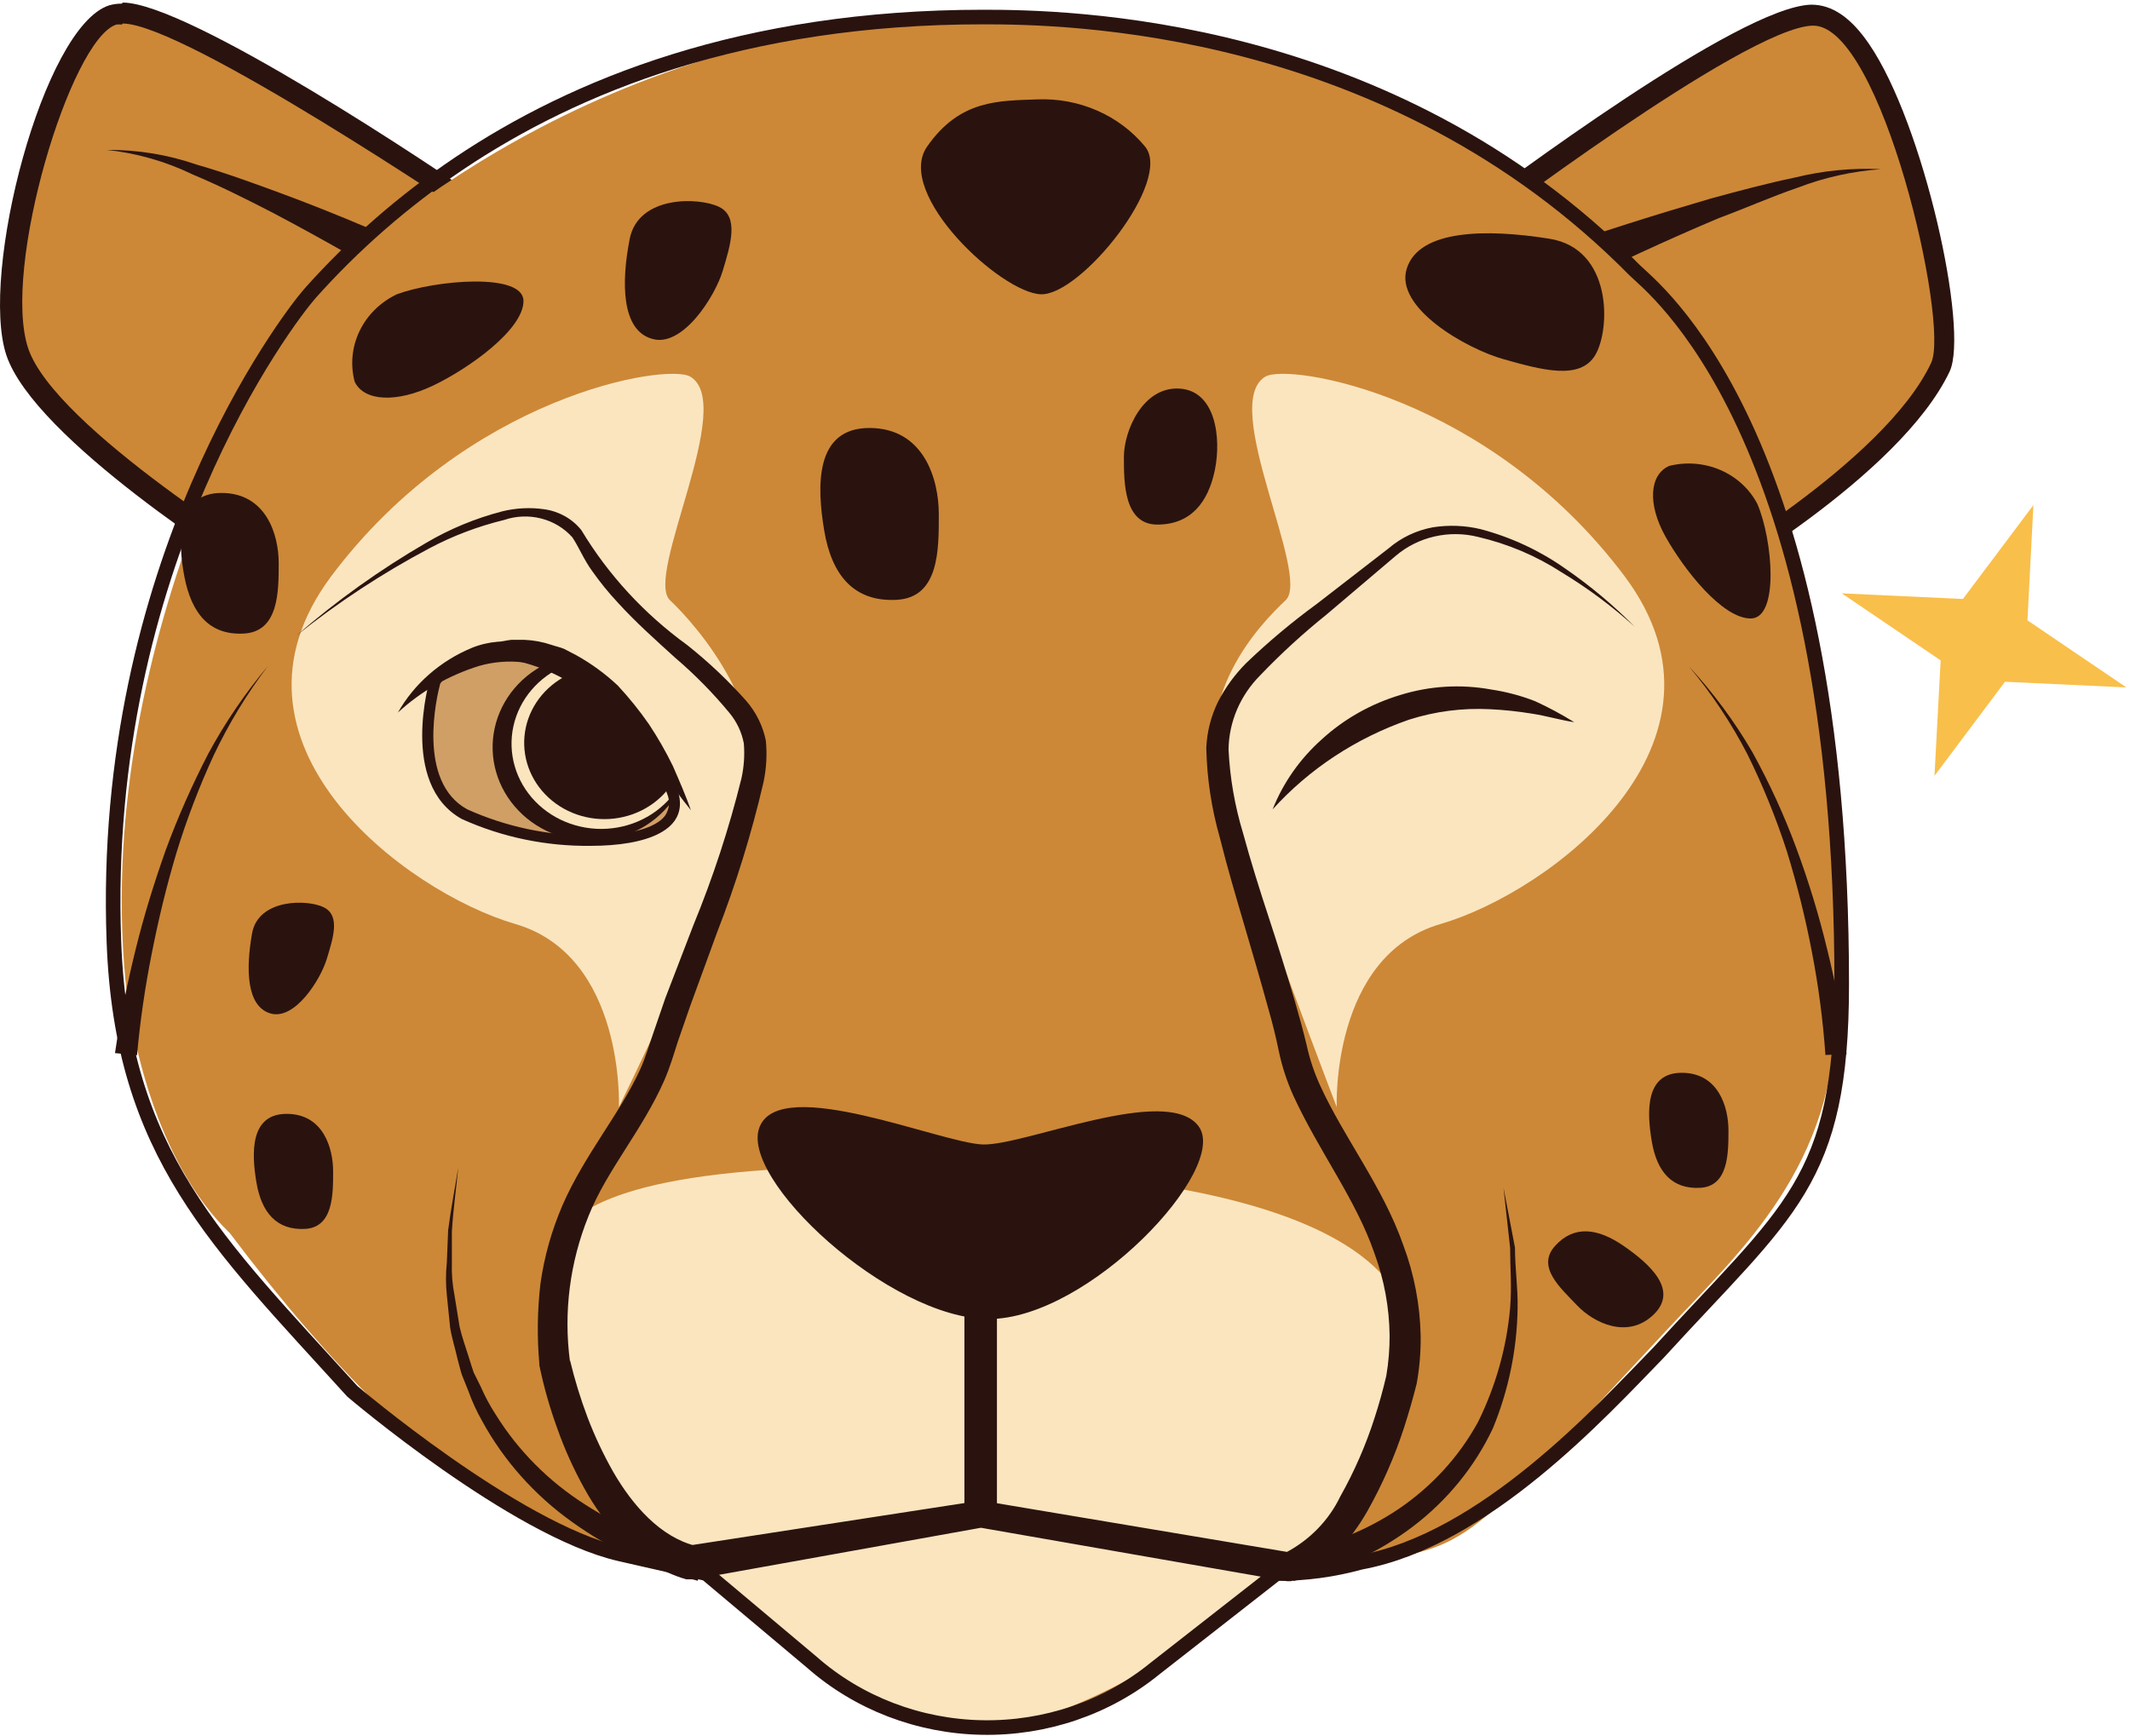<svg width="146" height="119" viewBox="0 0 146 119" fill="none" xmlns="http://www.w3.org/2000/svg">
<path d="M48.417 107.873L55.651 113.951C58.834 116.752 62.987 118.344 67.322 118.424C71.657 118.503 75.872 117.065 79.166 114.382L87.487 107.873L65.392 50.232L48.417 107.873Z" fill="#CC8837"/>
<path d="M100.022 15.837L100.551 15.449C102.469 14.012 119.414 1.196 124.216 1.082C125.44 1.082 126.527 1.872 127.614 3.467C131.163 8.667 134.32 22.546 133.066 25.204C129.789 32.201 116.922 39.571 116.454 39.83L115.819 40.189L100.022 15.837Z" fill="#CC8837"/>
<path d="M124.291 1.758C128.958 1.758 133.655 22.174 132.371 24.875C129.154 31.742 115.985 39.242 115.985 39.242L101.019 16.01C101.019 16.01 119.549 1.916 124.231 1.758H124.291ZM124.231 0.321H124.125C119.187 0.479 103.178 12.476 99.962 14.875L98.919 15.68L99.614 16.757L114.581 39.917L115.366 41.124L116.634 40.406C117.193 40.09 130.227 32.662 133.64 25.464C134.969 22.59 131.858 8.496 128.127 3.037C126.889 1.212 125.59 0.321 124.171 0.321H124.231Z" fill="#2A130F"/>
<path d="M18.454 39.241C17.76 38.853 3.111 29.745 1.223 24.07C-0.665 18.395 3.926 2.203 7.792 0.981C7.993 0.922 8.202 0.892 8.411 0.895C12.746 0.895 30.914 13.093 32.968 14.487L33.527 14.86L19.134 39.687L18.454 39.241Z" fill="#CC8837"/>
<path d="M8.412 1.613C12.64 1.613 32.575 15.076 32.575 15.076L18.983 38.638C18.983 38.638 3.76 29.342 1.933 23.883C0.105 18.423 4.832 2.691 7.974 1.685C8.099 1.669 8.226 1.669 8.351 1.685L8.412 1.613ZM8.351 0.249C8.06 0.247 7.77 0.286 7.49 0.364C2.96 1.8 -1.42 18.797 0.438 24.357C2.371 30.104 16.386 38.94 17.971 39.917L19.346 40.75L20.116 39.414L33.799 15.837L34.448 14.716L33.346 13.969C30.023 11.613 12.897 0.177 8.412 0.177L8.351 0.249Z" fill="#2A130F"/>
<path d="M106.607 18.524C106.607 18.524 124.035 11.053 128.928 11.599L106.607 18.524Z" fill="#CC8837"/>
<path d="M105.988 17.217C109.718 15.895 113.539 14.702 117.269 13.611C119.172 13.093 121.09 12.576 123.023 12.174C124.949 11.697 126.941 11.503 128.928 11.599C126.973 11.738 125.052 12.165 123.235 12.863C121.392 13.496 119.58 14.3 117.798 14.961C114.219 16.47 110.67 18.122 107.226 19.831L105.988 17.217Z" fill="#2A130F"/>
<path d="M30.038 19.371C30.038 19.371 12.142 9.745 7.264 10.277L30.038 19.371Z" fill="#CC8837"/>
<path d="M29.298 20.622C25.84 18.524 22.291 16.484 18.727 14.602C16.914 13.668 15.087 12.749 13.199 11.958C11.363 11.067 9.373 10.498 7.324 10.277C9.42 10.261 11.502 10.601 13.471 11.283C15.479 11.858 17.428 12.576 19.376 13.295C23.257 14.731 27.063 16.384 30.839 18.122L29.298 20.622Z" fill="#2A130F"/>
<path d="M15.752 84.541C30.28 103.793 40.202 107.443 47.361 107.112C54.519 106.782 67.22 100.862 67.22 100.862C67.22 100.862 71.087 102.428 76.282 103.994C84.845 106.566 89.164 107.687 93.272 107.112C100.823 106.049 100.264 106.178 114.415 91.007C119.339 85.748 125.863 79.915 125.863 69.082C125.878 51.741 124.987 32.503 112.996 19.573C96.942 2.203 74.349 1.154 67.386 1.168C41.033 1.24 24.33 17.073 21.234 20.119C19.724 21.799 6.373 43.48 8.593 67.142C8.94 70.878 10.647 79.628 15.752 84.541Z" fill="#CC8837"/>
<path d="M37.725 90.432C39.658 89.081 28.513 78.608 67.22 80.13C101.019 81.467 96.338 93.061 96.338 93.061C96.338 93.061 95.477 107.241 87.487 107.098C83.878 112.6 71.796 118.592 67.96 118.419C64.077 117.979 60.334 116.773 56.968 114.878C53.603 112.983 50.691 110.441 48.418 107.414C48.418 107.414 38.45 108.721 37.725 90.432Z" fill="#FAE5BF"/>
<path d="M67.22 103.794V86.97" stroke="#2A130F" stroke-width="2.23" stroke-miterlimit="10"/>
<path d="M52.087 77.214C53.597 73.694 64.486 78.363 67.356 78.464C70.225 78.564 79.996 74.297 82.156 77.214C84.316 80.13 74.605 90.432 67.779 90.432C60.952 90.432 50.532 80.734 52.087 77.214Z" fill="#2A130F"/>
<path d="M42.422 75.907C42.422 75.907 42.86 65.548 35.324 63.35C27.788 61.151 14.181 50.922 22.698 39.514C32.001 27.101 45.714 24.874 47.315 25.822C50.502 27.719 44.144 39.471 45.926 41.152C47.708 42.833 53.386 49.212 51.287 55.663C49.188 62.114 42.422 75.907 42.422 75.907Z" fill="#FAE5BF"/>
<path d="M91.626 75.907C91.626 75.907 91.203 65.548 98.739 63.35C106.275 61.151 119.882 50.922 111.364 39.514C102.046 27.101 88.333 24.874 86.732 25.822C83.561 27.719 89.904 39.471 88.122 41.152C86.34 42.833 81.613 47.747 83.712 54.212C85.811 60.677 91.626 75.907 91.626 75.907Z" fill="#FAE5BF"/>
<path d="M112.044 42.962C110.508 41.571 108.834 40.325 107.045 39.241C105.305 38.112 103.366 37.289 101.321 36.813C100.341 36.566 99.311 36.555 98.325 36.781C97.339 37.007 96.428 37.462 95.673 38.106L90.915 42.143C89.311 43.431 87.797 44.818 86.385 46.295C85.013 47.67 84.236 49.486 84.21 51.381C84.303 53.328 84.638 55.257 85.207 57.128C85.735 59.068 86.339 60.993 86.959 62.875C87.578 64.757 88.197 66.74 88.771 68.694C89.058 69.685 89.33 70.677 89.571 71.682C89.775 72.615 90.078 73.525 90.477 74.398C92.109 77.99 94.782 81.352 96.186 85.36C96.938 87.368 97.341 89.479 97.379 91.61C97.391 92.698 97.3 93.784 97.107 94.857C96.851 95.877 96.564 96.868 96.246 97.859C95.601 99.847 94.757 101.772 93.724 103.606C93.178 104.569 92.52 105.471 91.761 106.293C90.939 107.185 89.903 107.875 88.741 108.304L88.499 108.405H88.212L67.069 104.713H67.401L47.572 108.276H47.285H47.028C45.394 107.793 43.924 106.905 42.769 105.704C41.678 104.589 40.753 103.337 40.02 101.983C39.297 100.677 38.686 99.317 38.193 97.917C37.68 96.509 37.272 95.069 36.97 93.607V93.52C36.806 91.684 36.832 89.836 37.045 88.004C37.305 86.158 37.813 84.353 38.556 82.63C40.066 79.168 42.497 76.352 43.887 73.306C44.234 72.544 44.461 71.754 44.763 70.878L45.608 68.421L47.526 63.435C48.872 60.161 49.972 56.801 50.819 53.378C50.996 52.586 51.052 51.773 50.985 50.965C50.842 50.204 50.505 49.489 50.003 48.882C48.882 47.522 47.639 46.258 46.288 45.103C44.944 43.882 43.57 42.66 42.331 41.296C41.702 40.621 41.121 39.905 40.594 39.155C40.051 38.422 39.658 37.474 39.235 36.842C38.676 36.212 37.928 35.76 37.091 35.547C36.254 35.334 35.368 35.37 34.553 35.649C32.777 36.08 31.066 36.727 29.464 37.575C26.218 39.293 23.154 41.304 20.312 43.58C23.064 41.185 26.053 39.049 29.238 37.201C30.848 36.256 32.592 35.535 34.418 35.06C35.364 34.825 36.35 34.776 37.317 34.916C38.328 35.06 39.24 35.576 39.854 36.353C41.69 39.406 44.149 42.079 47.088 44.212C48.552 45.372 49.906 46.651 51.136 48.034C51.825 48.825 52.293 49.769 52.495 50.778C52.588 51.738 52.532 52.707 52.329 53.651C51.516 57.151 50.451 60.593 49.142 63.953L47.315 68.953L46.454 71.438C46.197 72.243 45.925 73.162 45.548 74.038C44.038 77.487 41.591 80.216 40.338 83.377C39.057 86.55 38.621 89.976 39.069 93.348V93.248C39.388 94.582 39.791 95.896 40.277 97.184C40.765 98.463 41.351 99.707 42.029 100.905C43.373 103.233 45.276 105.374 47.662 105.977H47.119L67.054 102.902H67.22H67.386L88.62 106.465H88.091C89.755 105.599 91.08 104.243 91.867 102.601C92.836 100.878 93.625 99.068 94.223 97.198C94.525 96.265 94.797 95.302 95.023 94.325C95.178 93.408 95.254 92.481 95.25 91.552C95.227 89.633 94.875 87.731 94.208 85.92C92.939 82.228 90.432 78.981 88.65 75.116C88.207 74.132 87.873 73.106 87.653 72.056C87.457 71.093 87.215 70.116 86.944 69.182C86.415 67.243 85.841 65.303 85.267 63.349C84.693 61.395 84.119 59.456 83.621 57.459C83.043 55.444 82.729 53.369 82.685 51.281C82.729 50.176 83.007 49.092 83.5 48.091C83.996 47.128 84.643 46.241 85.418 45.462C86.931 44.01 88.546 42.656 90.251 41.41L95.189 37.589C96.041 36.858 97.085 36.362 98.21 36.152C99.305 35.979 100.426 36.023 101.502 36.281C103.581 36.835 105.536 37.745 107.271 38.968C108.992 40.151 110.591 41.489 112.044 42.962Z" fill="#2A130F"/>
<path d="M71.101 6.814C68.474 6.915 65.8 6.814 63.55 10.047C61.3 13.279 68.625 20.104 71.358 20.176C74.092 20.247 80.419 12.389 78.486 10.047C77.614 8.988 76.489 8.143 75.205 7.581C73.92 7.019 72.514 6.756 71.101 6.814Z" fill="#2A130F"/>
<path d="M59.593 29.342C55.848 29.342 55.983 33.322 56.497 36.382C57.011 39.442 58.536 41.281 61.466 41.123C64.395 40.965 64.35 37.646 64.35 35.247C64.35 32.847 63.323 29.342 59.593 29.342Z" fill="#2A130F"/>
<path d="M19.648 76.366C17.141 76.366 17.231 79.024 17.579 81.078C17.926 83.133 18.968 84.354 20.901 84.253C22.834 84.153 22.834 81.926 22.834 80.317C22.834 78.708 22.155 76.366 19.648 76.366Z" fill="#2A130F"/>
<path d="M115.275 73.55C112.768 73.55 112.874 76.208 113.222 78.262C113.569 80.317 114.596 81.538 116.529 81.437C118.462 81.337 118.477 79.11 118.477 77.501C118.477 75.892 117.782 73.55 115.275 73.55Z" fill="#2A130F"/>
<path d="M113.328 90.145C115.11 88.449 113.056 86.639 111.289 85.418C109.522 84.197 107.891 83.981 106.592 85.418C105.293 86.855 106.954 88.291 108.102 89.498C109.25 90.705 111.561 91.826 113.328 90.145Z" fill="#2A130F"/>
<path d="M15.177 33.796C12.157 33.796 12.157 37.057 12.64 39.543C13.123 42.028 14.332 43.566 16.718 43.436C19.104 43.307 19.104 40.563 19.104 38.609C19.104 36.655 18.243 33.796 15.177 33.796Z" fill="#2A130F"/>
<path d="M80.827 26.641C83.319 26.77 83.727 30.003 83.274 32.215C82.821 34.428 81.628 35.965 79.332 35.965C77.037 35.965 77.037 33.092 77.037 31.324C77.037 29.557 78.32 26.511 80.827 26.641Z" fill="#2A130F"/>
<path d="M35.882 20.636C35.882 18.668 29.841 19.199 27.199 20.176C26.071 20.715 25.17 21.604 24.646 22.696C24.121 23.788 24.004 25.018 24.314 26.181C24.979 27.532 27.199 27.618 29.675 26.44C32.152 25.262 35.882 22.59 35.882 20.636Z" fill="#2A130F"/>
<path d="M120.002 42.402C121.966 42.402 121.513 37 120.455 34.543C119.916 33.516 119.021 32.696 117.92 32.222C116.82 31.749 115.582 31.65 114.415 31.943C113.07 32.532 112.904 34.543 114.158 36.785C115.411 39.026 118.039 42.402 120.002 42.402Z" fill="#2A130F"/>
<path d="M96.428 18.409C97.273 15.722 101.91 15.679 106.214 16.369C110.518 17.058 110.397 22.547 109.355 24.328C108.313 26.11 105.64 25.348 103.073 24.63C100.505 23.912 95.567 21.096 96.428 18.409Z" fill="#2A130F"/>
<path d="M44.672 23.222C42.603 22.619 42.573 19.386 43.162 16.383C43.751 13.38 47.919 13.51 49.293 14.185C50.668 14.86 50.079 16.785 49.535 18.581C48.991 20.377 46.741 23.883 44.672 23.222Z" fill="#2A130F"/>
<path d="M18.546 69.484C16.869 68.996 16.854 66.395 17.277 63.996C17.7 61.597 21.098 61.64 22.215 62.215C23.333 62.789 22.835 64.312 22.397 65.749C21.959 67.186 20.207 69.958 18.546 69.484Z" fill="#2A130F"/>
<path d="M87.231 55.491C87.955 53.661 89.112 52.014 90.613 50.678C92.136 49.286 93.976 48.249 95.99 47.646C97.997 47.022 100.138 46.893 102.212 47.273C103.248 47.427 104.262 47.697 105.232 48.077C106.155 48.501 107.048 48.981 107.906 49.514C106.894 49.356 105.957 49.069 104.991 48.925C104.042 48.769 103.083 48.668 102.121 48.623C100.243 48.527 98.362 48.771 96.579 49.341C92.961 50.596 89.742 52.713 87.231 55.491Z" fill="#2A130F"/>
<path d="M29.842 46.324C29.842 46.324 27.546 53.623 31.851 55.965C36.155 58.307 47.436 59.442 46.168 54.212C44.944 49.428 33.678 40.721 29.842 46.324Z" fill="#CF9F66"/>
<path d="M46.454 54.212C45.693 52.265 44.535 50.48 43.048 48.958C41.56 47.437 39.772 46.21 37.786 45.347C36.805 45.762 35.941 46.392 35.267 47.187C34.593 47.981 34.127 48.917 33.908 49.917C33.689 50.917 33.723 51.952 34.008 52.936C34.292 53.921 34.819 54.827 35.545 55.58C36.27 56.333 37.173 56.91 38.18 57.265C39.187 57.62 40.267 57.742 41.333 57.621C42.399 57.5 43.42 57.139 44.31 56.569C45.2 55.999 45.935 55.235 46.454 54.341C46.454 54.341 46.454 54.255 46.454 54.212Z" fill="#2A130F"/>
<path d="M46.591 53.666C45.189 50.104 42.359 47.215 38.722 45.635C37.829 46.011 37.042 46.584 36.428 47.307C35.814 48.03 35.39 48.881 35.191 49.791C34.992 50.701 35.024 51.643 35.284 52.539C35.544 53.435 36.025 54.259 36.687 54.943C37.348 55.627 38.172 56.151 39.089 56.471C40.006 56.792 40.99 56.9 41.96 56.786C42.93 56.672 43.857 56.341 44.665 55.818C45.473 55.295 46.138 54.597 46.606 53.781C46.606 53.781 46.606 53.709 46.591 53.666Z" fill="#FAE5BF"/>
<path d="M46.228 53.336C44.966 50.154 42.437 47.573 39.19 46.152C38.393 46.489 37.692 47.003 37.145 47.649C36.598 48.295 36.22 49.056 36.043 49.869C35.867 50.681 35.895 51.522 36.128 52.322C36.36 53.122 36.789 53.858 37.379 54.468C37.97 55.079 38.704 55.548 39.523 55.835C40.341 56.123 41.219 56.221 42.085 56.121C42.951 56.022 43.78 55.728 44.503 55.263C45.226 54.799 45.822 54.177 46.243 53.45C46.246 53.411 46.241 53.372 46.228 53.336Z" fill="#2A130F"/>
<path d="M33.829 45.146C38.36 45.146 44.204 49.743 45.73 54.427C45.834 54.672 45.875 54.936 45.849 55.199C45.822 55.462 45.73 55.714 45.578 55.936C44.914 56.798 43.056 57.286 40.504 57.286C37.575 57.296 34.68 56.683 32.032 55.49C28.543 53.594 29.948 47.703 30.174 46.87C30.576 46.307 31.123 45.852 31.763 45.547C32.403 45.243 33.114 45.1 33.829 45.131V45.146ZM33.829 44.413C32.967 44.38 32.111 44.561 31.346 44.939C30.58 45.317 29.932 45.879 29.464 46.568C29.464 46.568 27.335 53.752 31.654 56.151C34.417 57.401 37.445 58.03 40.504 57.99C44.234 57.99 47.346 56.956 46.455 54.197C44.793 49.126 38.571 44.413 33.829 44.413Z" fill="#2A130F"/>
<path d="M27.274 48.853C28.397 46.875 30.183 45.312 32.349 44.414C32.911 44.187 33.507 44.047 34.116 43.997C34.418 43.997 34.72 43.896 35.037 43.868H35.973C36.597 43.896 37.213 44.012 37.801 44.212C38.088 44.313 38.405 44.37 38.692 44.5L39.492 44.916C40.531 45.495 41.49 46.195 42.346 47C43.12 47.833 43.832 48.716 44.476 49.643C45.089 50.566 45.639 51.526 46.122 52.517C46.56 53.523 46.998 54.528 47.361 55.548C46.651 54.686 46.032 53.795 45.397 52.919C44.763 52.043 44.023 51.181 43.434 50.347C42.845 49.514 41.924 48.839 41.244 48.063C40.461 47.398 39.605 46.815 38.692 46.325C37.821 45.837 36.854 45.526 35.851 45.409C34.848 45.293 33.831 45.375 32.862 45.649C30.767 46.297 28.855 47.393 27.274 48.853Z" fill="#2A130F"/>
<path d="M125.123 72.329C124.957 69.968 124.65 67.617 124.201 65.289C123.756 62.953 123.181 60.642 122.48 58.364C121.745 56.089 120.841 53.866 119.776 51.712C118.67 49.569 117.323 47.546 115.759 45.678C117.426 47.483 118.884 49.453 120.109 51.554C121.283 53.679 122.293 55.883 123.129 58.148C123.971 60.422 124.677 62.739 125.244 65.088C125.834 67.456 126.278 69.854 126.573 72.272L125.123 72.329Z" fill="#2A130F"/>
<path d="M7.883 72.2C8.23 69.801 8.713 67.473 9.287 65.131C9.861 62.789 10.571 60.505 11.371 58.249C12.202 55.997 13.176 53.795 14.286 51.655C15.433 49.534 16.799 47.527 18.364 45.664C16.907 47.589 15.657 49.649 14.634 51.813C13.638 53.976 12.791 56.198 12.096 58.465C11.417 60.735 10.858 63.048 10.405 65.361C9.942 67.671 9.604 70.001 9.393 72.344L7.883 72.2Z" fill="#2A130F"/>
<path d="M126.24 67.487C126.24 29.342 113.162 19.659 112.044 18.524C95.22 1.455 72.96 1.168 67.387 1.168C50.955 1.168 39.372 5.895 31.443 11.225C27.66 13.774 24.23 16.767 21.234 20.133C19.724 21.857 6.842 38.666 7.808 64.556C8.337 79.125 14.876 85.159 24.149 95.388C24.149 95.388 35.279 104.871 42.483 106.537L48.418 107.888L55.652 113.965C58.835 116.767 62.988 118.359 67.323 118.438C71.658 118.518 75.873 117.079 79.166 114.396L87.488 107.888C89.445 107.893 91.393 107.631 93.272 107.112C101.775 105.546 109.718 96.811 113.675 92.745C122.571 82.989 126.24 81.05 126.24 67.487Z" stroke="#2A130F" stroke-miterlimit="10"/>
<path d="M88.303 106.437C91.021 105.993 93.601 104.977 95.854 103.463C98.141 101.913 100.009 99.87 101.306 97.501C102.526 95.036 103.272 92.385 103.511 89.67C103.632 88.234 103.511 86.926 103.511 85.561L103.058 81.438L103.843 85.533C103.843 86.969 104.054 88.305 104.024 89.699C103.98 92.513 103.408 95.296 102.333 97.917C101.095 100.546 99.216 102.856 96.851 104.655C94.451 106.478 91.647 107.755 88.65 108.391L88.303 106.437Z" fill="#2A130F"/>
<path d="M47.828 108.377C44.711 107.563 41.784 106.193 39.205 104.34C36.641 102.506 34.541 100.149 33.058 97.443C32.68 96.781 32.362 96.089 32.107 95.374L31.669 94.283C31.548 93.923 31.473 93.564 31.367 93.191C31.201 92.458 30.974 91.754 30.853 91.007L30.627 88.78C30.551 88.044 30.551 87.303 30.627 86.567L30.718 84.34C30.899 82.904 31.186 81.467 31.412 80.03C31.276 81.467 31.065 82.904 30.974 84.427V86.625C30.951 87.357 31.012 88.089 31.155 88.809L31.503 90.964C31.669 91.668 31.926 92.4 32.137 93.061C32.243 93.406 32.349 93.751 32.469 94.096L32.953 95.073C33.24 95.735 33.584 96.374 33.98 96.984C35.514 99.456 37.615 101.568 40.126 103.162C42.592 104.749 45.348 105.884 48.251 106.509L47.828 108.377Z" fill="#2A130F"/>
<path d="M126.24 40.678L134.547 41.066L139.379 34.629L138.971 42.531L145.752 47.129L137.431 46.741L132.598 53.192L133.021 45.276L126.24 40.678Z" fill="#F9BF4B"/>
</svg>
